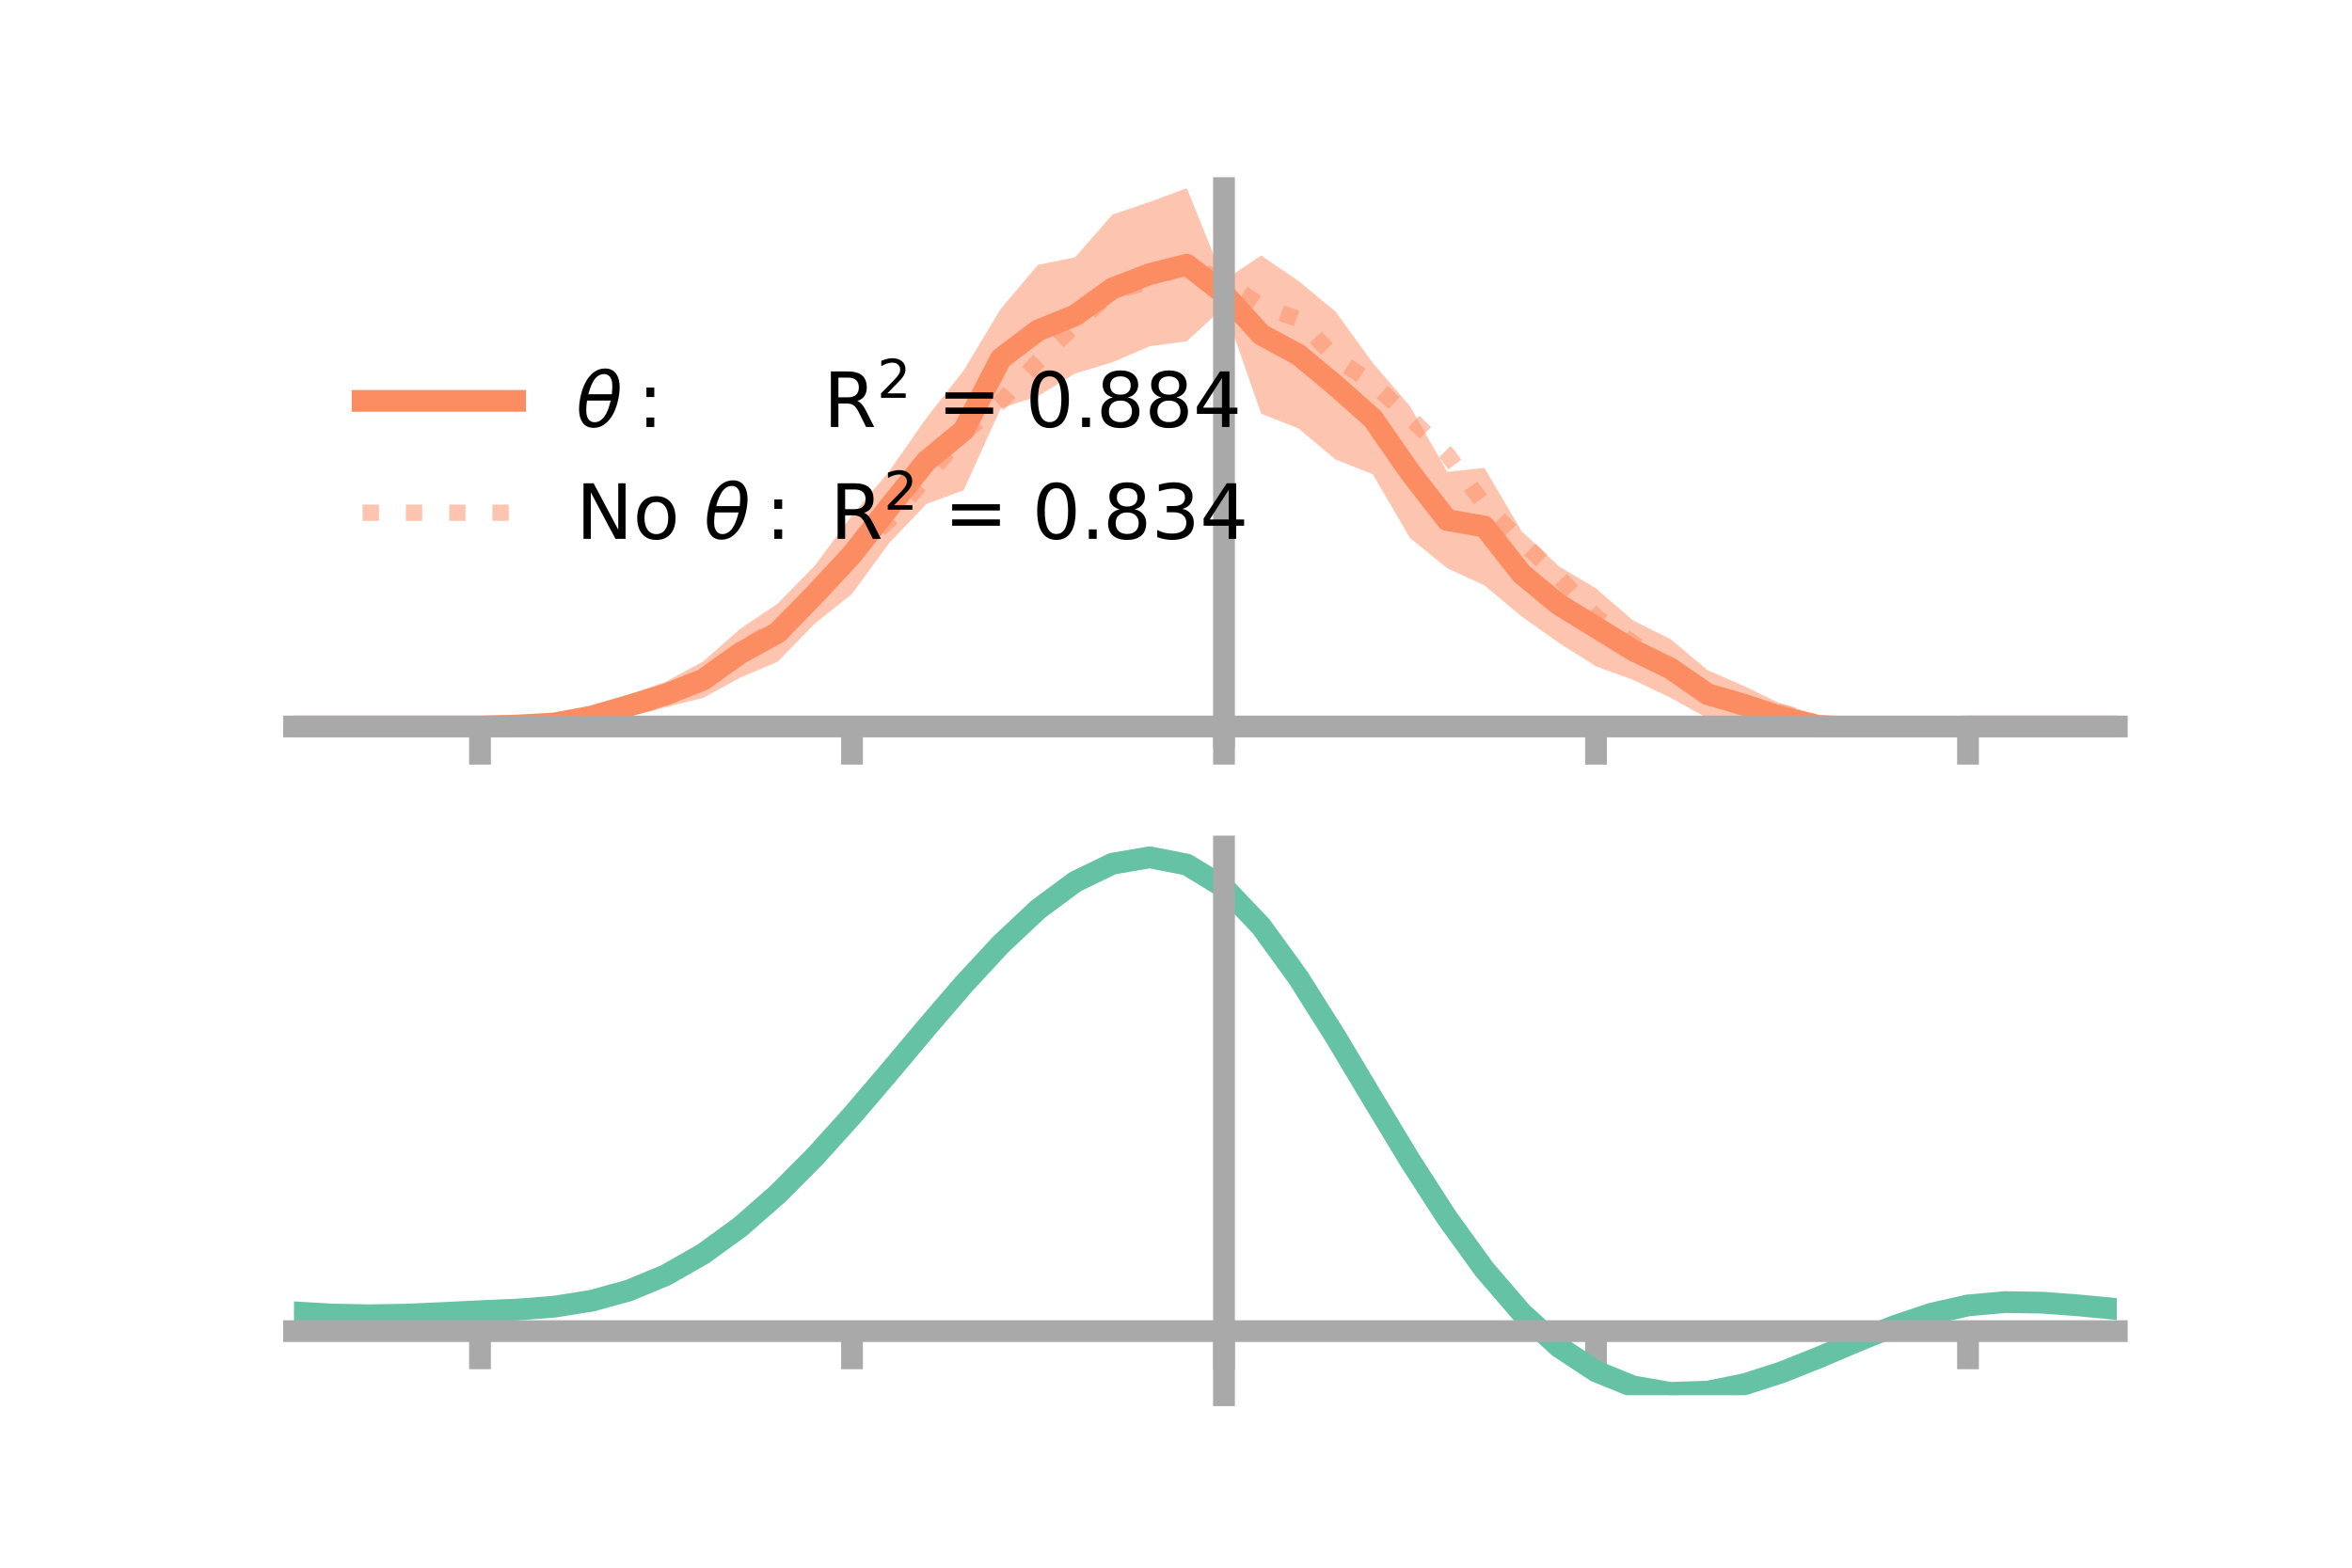 <?xml version="1.0" encoding="utf-8" standalone="no"?>
<!DOCTYPE svg PUBLIC "-//W3C//DTD SVG 1.1//EN"
  "http://www.w3.org/Graphics/SVG/1.1/DTD/svg11.dtd">
<!-- Created with matplotlib (https://matplotlib.org/) -->
<svg height="144pt" version="1.1" viewBox="0 0 216 144" width="216pt" xmlns="http://www.w3.org/2000/svg" xmlns:xlink="http://www.w3.org/1999/xlink">
 <defs>
  <style type="text/css">*{stroke-linecap:butt;stroke-linejoin:round;}</style>
 </defs>
 <g id="figure_1">
  <g id="patch_1">
   <path d="M 0 144 
L 216 144 
L 216 0 
L 0 0 
z
" style="fill:none;"/>
  </g>
  <g id="axes_1">
   <g id="patch_2">
    <path d="M 27 67.68 
L 194.4 67.68 
L 194.4 17.28 
L 27 17.28 
z
" style="fill:none;"/>
   </g>
   <g id="PolyCollection_1">
    <path clip-path="url(#p313d787641)" d="M 27 66.734 
L 27 66.734 
L 30.416 66.734 
L 33.833 66.734 
L 37.249 66.734 
L 40.665 66.734 
L 44.082 66.734 
L 47.498 66.514 
L 50.914 66.079 
L 54.331 65.09 
L 57.747 63.83 
L 61.163 62.608 
L 64.58 60.755 
L 67.996 57.749 
L 71.412 55.448 
L 74.829 51.957 
L 78.245 47.331 
L 81.661 43.294 
L 85.078 38.394 
L 88.494 34.042 
L 91.91 28.363 
L 95.327 24.327 
L 98.743 23.63 
L 102.159 19.712 
L 105.576 18.554 
L 108.992 17.28 
L 112.408 25.754 
L 115.824 23.471 
L 119.241 25.804 
L 122.657 28.624 
L 126.073 33.341 
L 129.49 37.313 
L 132.906 43.345 
L 136.322 42.974 
L 139.739 48.787 
L 143.155 52.014 
L 146.571 54.046 
L 149.988 57.009 
L 153.404 58.705 
L 156.82 61.554 
L 160.237 63.051 
L 163.653 64.703 
L 167.069 65.7 
L 170.486 66.088 
L 173.902 66.408 
L 177.318 66.665 
L 180.735 66.734 
L 184.151 66.734 
L 187.567 66.734 
L 190.984 66.734 
L 194.4 66.734 
L 194.4 66.734 
L 194.4 66.734 
L 190.984 66.734 
L 187.567 66.734 
L 184.151 66.734 
L 180.735 66.735 
L 177.318 66.918 
L 173.902 67.142 
L 170.486 67.539 
L 167.069 67.68 
L 163.653 67.091 
L 160.237 66.468 
L 156.82 65.977 
L 153.404 64.083 
L 149.988 62.456 
L 146.571 61.208 
L 143.155 59.044 
L 139.739 56.628 
L 136.322 53.764 
L 132.906 52.193 
L 129.49 49.419 
L 126.073 43.561 
L 122.657 42.209 
L 119.241 39.356 
L 115.824 37.999 
L 112.408 28.191 
L 108.992 31.35 
L 105.576 31.805 
L 102.159 33.279 
L 98.743 34.305 
L 95.327 36.377 
L 91.91 37.507 
L 88.494 45.035 
L 85.078 46.297 
L 81.661 49.879 
L 78.245 54.548 
L 74.829 57.279 
L 71.412 60.788 
L 67.996 62.233 
L 64.58 64.107 
L 61.163 64.959 
L 57.747 65.819 
L 54.331 66.547 
L 50.914 66.823 
L 47.498 66.776 
L 44.082 66.735 
L 40.665 66.734 
L 37.249 66.734 
L 33.833 66.734 
L 30.416 66.734 
L 27 66.734 
z
" style="fill:#fc8d62;fill-opacity:0.5;"/>
   </g>
   <g id="matplotlib.axis_1">
    <g id="xtick_1">
     <g id="line2d_1">
      <defs>
       <path d="M 0 0 
L 0 3.5 
" id="m54f654bad9" style="stroke:#a9a9a9;stroke-width:2;"/>
      </defs>
      <g>
       <use style="fill:#a9a9a9;stroke:#a9a9a9;stroke-width:2;" x="44.082" xlink:href="#m54f654bad9" y="66.734"/>
      </g>
     </g>
    </g>
    <g id="xtick_2">
     <g id="line2d_2">
      <g>
       <use style="fill:#a9a9a9;stroke:#a9a9a9;stroke-width:2;" x="78.245" xlink:href="#m54f654bad9" y="66.734"/>
      </g>
     </g>
    </g>
    <g id="xtick_3">
     <g id="line2d_3">
      <g>
       <use style="fill:#a9a9a9;stroke:#a9a9a9;stroke-width:2;" x="112.408" xlink:href="#m54f654bad9" y="66.734"/>
      </g>
     </g>
    </g>
    <g id="xtick_4">
     <g id="line2d_4">
      <g>
       <use style="fill:#a9a9a9;stroke:#a9a9a9;stroke-width:2;" x="146.571" xlink:href="#m54f654bad9" y="66.734"/>
      </g>
     </g>
    </g>
    <g id="xtick_5">
     <g id="line2d_5">
      <g>
       <use style="fill:#a9a9a9;stroke:#a9a9a9;stroke-width:2;" x="180.735" xlink:href="#m54f654bad9" y="66.734"/>
      </g>
     </g>
    </g>
   </g>
   <g id="matplotlib.axis_2"/>
   <g id="line2d_6">
    <path clip-path="url(#p313d787641)" d="M 27 66.734 
L 30.416 66.734 
L 33.833 66.734 
L 37.249 66.734 
L 40.665 66.734 
L 44.082 66.734 
L 47.498 66.645 
L 50.914 66.451 
L 54.331 65.818 
L 57.747 64.825 
L 61.163 63.784 
L 64.58 62.431 
L 67.996 59.991 
L 71.412 58.118 
L 74.829 54.618 
L 78.245 50.939 
L 81.661 46.587 
L 85.078 42.345 
L 88.494 39.539 
L 91.91 32.935 
L 95.327 30.352 
L 98.743 28.967 
L 102.159 26.496 
L 105.576 25.179 
L 108.992 24.315 
L 112.408 26.972 
L 115.824 30.735 
L 119.241 32.58 
L 122.657 35.416 
L 126.073 38.451 
L 129.49 43.366 
L 132.906 47.769 
L 136.322 48.369 
L 139.739 52.708 
L 143.155 55.529 
L 146.571 57.627 
L 149.988 59.732 
L 153.404 61.394 
L 156.82 63.765 
L 160.237 64.76 
L 163.653 65.897 
L 167.069 66.69 
L 170.486 66.813 
L 173.902 66.775 
L 177.318 66.792 
L 180.735 66.735 
L 184.151 66.734 
L 187.567 66.734 
L 190.984 66.734 
L 194.4 66.734 
" style="fill:none;stroke:#fc8d62;stroke-linecap:square;stroke-width:2;"/>
   </g>
   <g id="line2d_7">
    <path clip-path="url(#p313d787641)" d="M 27 66.734 
L 30.416 66.734 
L 33.833 66.734 
L 37.249 66.734 
L 40.665 66.734 
L 44.082 66.734 
L 47.498 66.665 
L 50.914 66.471 
L 54.331 65.964 
L 57.747 65.018 
L 61.163 64.214 
L 64.58 62.174 
L 67.996 59.677 
L 71.412 57.607 
L 74.829 54.566 
L 78.245 50.836 
L 81.661 47.797 
L 85.078 43.849 
L 88.494 39.813 
L 91.91 36.894 
L 95.327 33.203 
L 98.743 29.806 
L 102.159 26.812 
L 105.576 25.84 
L 108.992 24.315 
L 112.408 25.765 
L 115.824 28.113 
L 119.241 29.314 
L 122.657 32.907 
L 126.073 35.209 
L 129.49 38.387 
L 132.906 41.731 
L 136.322 46.356 
L 139.739 49.735 
L 143.155 52.999 
L 146.571 56.678 
L 149.988 59.086 
L 153.404 61.364 
L 156.82 63.727 
L 160.237 64.779 
L 163.653 65.407 
L 167.069 66.428 
L 170.486 66.648 
L 173.902 66.74 
L 177.318 66.773 
L 180.735 66.735 
L 184.151 66.734 
L 187.567 66.734 
L 190.984 66.734 
L 194.4 66.734 
" style="fill:none;stroke:#fc8d62;stroke-dasharray:1.5,2.475;stroke-dashoffset:0;stroke-opacity:0.5;stroke-width:1.5;"/>
   </g>
   <g id="patch_3">
    <path d="M 112.408 67.68 
L 112.408 17.28 
" style="fill:none;stroke:#a9a9a9;stroke-linecap:square;stroke-linejoin:miter;stroke-width:2;"/>
   </g>
   <g id="patch_4">
    <path d="M 194.4 67.68 
L 194.4 17.28 
" style="fill:none;"/>
   </g>
   <g id="patch_5">
    <path d="M 27 66.734 
L 194.4 66.734 
" style="fill:none;stroke:#a9a9a9;stroke-linecap:square;stroke-linejoin:miter;stroke-width:2;"/>
   </g>
   <g id="patch_6">
    <path d="M 27 17.28 
L 194.4 17.28 
" style="fill:none;"/>
   </g>
   <g id="legend_1">
    <g id="line2d_8">
     <path d="M 33.3 36.824 
L 47.3 36.824 
" style="fill:none;stroke:#fc8d62;stroke-linecap:square;stroke-width:2;"/>
    </g>
    <g id="line2d_9"/>
    <g id="text_1">
     <!-- $\theta:$      R$^{2}$ = 0.884 -->
     <g transform="translate(52.9 39.274)scale(0.07 -0.07)">
      <defs>
       <path d="M 45.516 34.672 
L 14.453 34.672 
Q 12.359 20.062 14.5 13.875 
Q 17.188 6.25 24.469 6.25 
Q 31.781 6.25 37.359 13.922 
Q 42.234 20.656 45.516 34.672 
z
M 47.016 42.969 
Q 48.344 56.844 46.625 61.719 
Q 43.953 69.438 36.766 69.438 
Q 29.297 69.438 23.828 61.812 
Q 19.531 55.672 16.156 42.969 
z
M 38.188 76.766 
Q 49.906 76.766 54.594 66.406 
Q 59.281 56.109 55.719 37.844 
Q 52.203 19.625 43.453 9.281 
Q 34.766 -1.125 23.047 -1.125 
Q 11.281 -1.125 6.641 9.281 
Q 2 19.625 5.516 37.844 
Q 9.078 56.109 17.719 66.406 
Q 26.422 76.766 38.188 76.766 
z
" id="DejaVuSans-Oblique-952"/>
       <path d="M 11.719 12.406 
L 22.016 12.406 
L 22.016 0 
L 11.719 0 
z
M 11.719 51.703 
L 22.016 51.703 
L 22.016 39.312 
L 11.719 39.312 
z
" id="DejaVuSans-58"/>
       <path id="DejaVuSans-32"/>
       <path d="M 44.391 34.188 
Q 47.562 33.109 50.562 29.594 
Q 53.562 26.078 56.594 19.922 
L 66.609 0 
L 56 0 
L 46.688 18.703 
Q 43.062 26.031 39.672 28.422 
Q 36.281 30.812 30.422 30.812 
L 19.672 30.812 
L 19.672 0 
L 9.812 0 
L 9.812 72.906 
L 32.078 72.906 
Q 44.578 72.906 50.734 67.672 
Q 56.891 62.453 56.891 51.906 
Q 56.891 45.016 53.688 40.469 
Q 50.484 35.938 44.391 34.188 
z
M 19.672 64.797 
L 19.672 38.922 
L 32.078 38.922 
Q 39.203 38.922 42.844 42.219 
Q 46.484 45.516 46.484 51.906 
Q 46.484 58.297 42.844 61.547 
Q 39.203 64.797 32.078 64.797 
z
" id="DejaVuSans-82"/>
       <path d="M 19.188 8.297 
L 53.609 8.297 
L 53.609 0 
L 7.328 0 
L 7.328 8.297 
Q 12.938 14.109 22.625 23.891 
Q 32.328 33.688 34.812 36.531 
Q 39.547 41.844 41.422 45.531 
Q 43.312 49.219 43.312 52.781 
Q 43.312 58.594 39.234 62.25 
Q 35.156 65.922 28.609 65.922 
Q 23.969 65.922 18.812 64.312 
Q 13.672 62.703 7.812 59.422 
L 7.812 69.391 
Q 13.766 71.781 18.938 73 
Q 24.125 74.219 28.422 74.219 
Q 39.75 74.219 46.484 68.547 
Q 53.219 62.891 53.219 53.422 
Q 53.219 48.922 51.531 44.891 
Q 49.859 40.875 45.406 35.406 
Q 44.188 33.984 37.641 27.219 
Q 31.109 20.453 19.188 8.297 
z
" id="DejaVuSans-50"/>
       <path d="M 10.594 45.406 
L 73.188 45.406 
L 73.188 37.203 
L 10.594 37.203 
z
M 10.594 25.484 
L 73.188 25.484 
L 73.188 17.188 
L 10.594 17.188 
z
" id="DejaVuSans-61"/>
       <path d="M 31.781 66.406 
Q 24.172 66.406 20.328 58.906 
Q 16.5 51.422 16.5 36.375 
Q 16.5 21.391 20.328 13.891 
Q 24.172 6.391 31.781 6.391 
Q 39.453 6.391 43.281 13.891 
Q 47.125 21.391 47.125 36.375 
Q 47.125 51.422 43.281 58.906 
Q 39.453 66.406 31.781 66.406 
z
M 31.781 74.219 
Q 44.047 74.219 50.516 64.516 
Q 56.984 54.828 56.984 36.375 
Q 56.984 17.969 50.516 8.266 
Q 44.047 -1.422 31.781 -1.422 
Q 19.531 -1.422 13.062 8.266 
Q 6.594 17.969 6.594 36.375 
Q 6.594 54.828 13.062 64.516 
Q 19.531 74.219 31.781 74.219 
z
" id="DejaVuSans-48"/>
       <path d="M 10.688 12.406 
L 21 12.406 
L 21 0 
L 10.688 0 
z
" id="DejaVuSans-46"/>
       <path d="M 31.781 34.625 
Q 24.75 34.625 20.719 30.859 
Q 16.703 27.094 16.703 20.516 
Q 16.703 13.922 20.719 10.156 
Q 24.75 6.391 31.781 6.391 
Q 38.812 6.391 42.859 10.172 
Q 46.922 13.969 46.922 20.516 
Q 46.922 27.094 42.891 30.859 
Q 38.875 34.625 31.781 34.625 
z
M 21.922 38.812 
Q 15.578 40.375 12.031 44.719 
Q 8.5 49.078 8.5 55.328 
Q 8.5 64.062 14.719 69.141 
Q 20.953 74.219 31.781 74.219 
Q 42.672 74.219 48.875 69.141 
Q 55.078 64.062 55.078 55.328 
Q 55.078 49.078 51.531 44.719 
Q 48 40.375 41.703 38.812 
Q 48.828 37.156 52.797 32.312 
Q 56.781 27.484 56.781 20.516 
Q 56.781 9.906 50.312 4.234 
Q 43.844 -1.422 31.781 -1.422 
Q 19.734 -1.422 13.25 4.234 
Q 6.781 9.906 6.781 20.516 
Q 6.781 27.484 10.781 32.312 
Q 14.797 37.156 21.922 38.812 
z
M 18.312 54.391 
Q 18.312 48.734 21.844 45.562 
Q 25.391 42.391 31.781 42.391 
Q 38.141 42.391 41.719 45.562 
Q 45.312 48.734 45.312 54.391 
Q 45.312 60.062 41.719 63.234 
Q 38.141 66.406 31.781 66.406 
Q 25.391 66.406 21.844 63.234 
Q 18.312 60.062 18.312 54.391 
z
" id="DejaVuSans-56"/>
       <path d="M 37.797 64.312 
L 12.891 25.391 
L 37.797 25.391 
z
M 35.203 72.906 
L 47.609 72.906 
L 47.609 25.391 
L 58.016 25.391 
L 58.016 17.188 
L 47.609 17.188 
L 47.609 0 
L 37.797 0 
L 37.797 17.188 
L 4.891 17.188 
L 4.891 26.703 
z
" id="DejaVuSans-52"/>
      </defs>
      <use transform="translate(0 0.766)" xlink:href="#DejaVuSans-Oblique-952"/>
      <use transform="translate(80.664 0.766)" xlink:href="#DejaVuSans-58"/>
      <use transform="translate(133.838 0.766)" xlink:href="#DejaVuSans-32"/>
      <use transform="translate(165.625 0.766)" xlink:href="#DejaVuSans-32"/>
      <use transform="translate(197.412 0.766)" xlink:href="#DejaVuSans-32"/>
      <use transform="translate(229.199 0.766)" xlink:href="#DejaVuSans-32"/>
      <use transform="translate(260.986 0.766)" xlink:href="#DejaVuSans-32"/>
      <use transform="translate(292.773 0.766)" xlink:href="#DejaVuSans-32"/>
      <use transform="translate(324.561 0.766)" xlink:href="#DejaVuSans-82"/>
      <use transform="translate(395 39.047)scale(0.7)" xlink:href="#DejaVuSans-50"/>
      <use transform="translate(442.271 0.766)" xlink:href="#DejaVuSans-32"/>
      <use transform="translate(474.058 0.766)" xlink:href="#DejaVuSans-61"/>
      <use transform="translate(557.847 0.766)" xlink:href="#DejaVuSans-32"/>
      <use transform="translate(589.634 0.766)" xlink:href="#DejaVuSans-48"/>
      <use transform="translate(653.257 0.766)" xlink:href="#DejaVuSans-46"/>
      <use transform="translate(682.419 0.766)" xlink:href="#DejaVuSans-56"/>
      <use transform="translate(746.042 0.766)" xlink:href="#DejaVuSans-56"/>
      <use transform="translate(809.665 0.766)" xlink:href="#DejaVuSans-52"/>
     </g>
    </g>
    <g id="line2d_10">
     <path d="M 33.3 47.099 
L 47.3 47.099 
" style="fill:none;stroke:#fc8d62;stroke-dasharray:1.5,2.475;stroke-dashoffset:0;stroke-opacity:0.5;stroke-width:1.5;"/>
    </g>
    <g id="line2d_11"/>
    <g id="text_2">
     <!-- No $\theta:$ R$^{2}$ = 0.834 -->
     <g transform="translate(52.9 49.549)scale(0.07 -0.07)">
      <defs>
       <path d="M 9.812 72.906 
L 23.094 72.906 
L 55.422 11.922 
L 55.422 72.906 
L 64.984 72.906 
L 64.984 0 
L 51.703 0 
L 19.391 60.984 
L 19.391 0 
L 9.812 0 
z
" id="DejaVuSans-78"/>
       <path d="M 30.609 48.391 
Q 23.391 48.391 19.188 42.75 
Q 14.984 37.109 14.984 27.297 
Q 14.984 17.484 19.156 11.844 
Q 23.344 6.203 30.609 6.203 
Q 37.797 6.203 41.984 11.859 
Q 46.188 17.531 46.188 27.297 
Q 46.188 37.016 41.984 42.703 
Q 37.797 48.391 30.609 48.391 
z
M 30.609 56 
Q 42.328 56 49.016 48.375 
Q 55.719 40.766 55.719 27.297 
Q 55.719 13.875 49.016 6.219 
Q 42.328 -1.422 30.609 -1.422 
Q 18.844 -1.422 12.172 6.219 
Q 5.516 13.875 5.516 27.297 
Q 5.516 40.766 12.172 48.375 
Q 18.844 56 30.609 56 
z
" id="DejaVuSans-111"/>
       <path d="M 40.578 39.312 
Q 47.656 37.797 51.625 33 
Q 55.609 28.219 55.609 21.188 
Q 55.609 10.406 48.188 4.484 
Q 40.766 -1.422 27.094 -1.422 
Q 22.516 -1.422 17.656 -0.516 
Q 12.797 0.391 7.625 2.203 
L 7.625 11.719 
Q 11.719 9.328 16.594 8.109 
Q 21.484 6.891 26.812 6.891 
Q 36.078 6.891 40.938 10.547 
Q 45.797 14.203 45.797 21.188 
Q 45.797 27.641 41.281 31.266 
Q 36.766 34.906 28.719 34.906 
L 20.219 34.906 
L 20.219 43.016 
L 29.109 43.016 
Q 36.375 43.016 40.234 45.922 
Q 44.094 48.828 44.094 54.297 
Q 44.094 59.906 40.109 62.906 
Q 36.141 65.922 28.719 65.922 
Q 24.656 65.922 20.016 65.031 
Q 15.375 64.156 9.812 62.312 
L 9.812 71.094 
Q 15.438 72.656 20.344 73.438 
Q 25.25 74.219 29.594 74.219 
Q 40.828 74.219 47.359 69.109 
Q 53.906 64.016 53.906 55.328 
Q 53.906 49.266 50.438 45.094 
Q 46.969 40.922 40.578 39.312 
z
" id="DejaVuSans-51"/>
      </defs>
      <use transform="translate(0 0.766)" xlink:href="#DejaVuSans-78"/>
      <use transform="translate(74.805 0.766)" xlink:href="#DejaVuSans-111"/>
      <use transform="translate(135.986 0.766)" xlink:href="#DejaVuSans-32"/>
      <use transform="translate(167.773 0.766)" xlink:href="#DejaVuSans-Oblique-952"/>
      <use transform="translate(248.438 0.766)" xlink:href="#DejaVuSans-58"/>
      <use transform="translate(301.611 0.766)" xlink:href="#DejaVuSans-32"/>
      <use transform="translate(333.398 0.766)" xlink:href="#DejaVuSans-82"/>
      <use transform="translate(403.838 39.047)scale(0.7)" xlink:href="#DejaVuSans-50"/>
      <use transform="translate(451.108 0.766)" xlink:href="#DejaVuSans-32"/>
      <use transform="translate(482.896 0.766)" xlink:href="#DejaVuSans-61"/>
      <use transform="translate(566.685 0.766)" xlink:href="#DejaVuSans-32"/>
      <use transform="translate(598.472 0.766)" xlink:href="#DejaVuSans-48"/>
      <use transform="translate(662.095 0.766)" xlink:href="#DejaVuSans-46"/>
      <use transform="translate(691.257 0.766)" xlink:href="#DejaVuSans-56"/>
      <use transform="translate(754.88 0.766)" xlink:href="#DejaVuSans-51"/>
      <use transform="translate(818.503 0.766)" xlink:href="#DejaVuSans-52"/>
     </g>
    </g>
   </g>
  </g>
  <g id="axes_2">
   <g id="patch_7">
    <path d="M 27 128.16 
L 194.4 128.16 
L 194.4 77.76 
L 27 77.76 
z
" style="fill:none;"/>
   </g>
   <g id="PolyCollection_2">
    <path clip-path="url(#p37f953f836)" d="M 27 120.585 
L 27 120.503 
L 30.416 120.714 
L 33.833 120.785 
L 37.249 120.721 
L 40.665 120.565 
L 44.082 120.387 
L 47.498 120.232 
L 50.914 119.961 
L 54.331 119.412 
L 57.747 118.461 
L 61.163 117.015 
L 64.58 115.025 
L 67.996 112.48 
L 71.412 109.414 
L 74.829 105.893 
L 78.245 102.017 
L 81.661 97.917 
L 85.078 93.747 
L 88.494 89.681 
L 91.91 85.909 
L 95.327 82.629 
L 98.743 80.045 
L 102.159 78.357 
L 105.576 77.76 
L 108.992 78.441 
L 112.408 80.566 
L 115.824 84.216 
L 119.241 89.011 
L 122.657 94.514 
L 126.073 100.318 
L 129.49 106.064 
L 132.906 111.454 
L 136.322 116.252 
L 139.739 120.291 
L 143.155 123.466 
L 146.571 125.739 
L 149.988 127.133 
L 153.404 127.722 
L 156.82 127.613 
L 160.237 126.942 
L 163.653 125.858 
L 167.069 124.521 
L 170.486 123.094 
L 173.902 121.733 
L 177.318 120.593 
L 180.735 119.822 
L 184.151 119.521 
L 187.567 119.58 
L 190.984 119.848 
L 194.4 120.19 
L 194.4 120.299 
L 194.4 120.299 
L 190.984 119.982 
L 187.567 119.733 
L 184.151 119.685 
L 180.735 119.991 
L 177.318 120.773 
L 173.902 121.944 
L 170.486 123.353 
L 167.069 124.836 
L 163.653 126.224 
L 160.237 127.347 
L 156.82 128.042 
L 153.404 128.16 
L 149.988 127.575 
L 146.571 126.195 
L 143.155 123.965 
L 139.739 120.877 
L 136.322 116.967 
L 132.906 112.331 
L 129.49 107.123 
L 126.073 101.567 
L 122.657 95.951 
L 119.241 90.621 
L 115.824 85.975 
L 112.408 82.44 
L 108.992 80.389 
L 105.576 79.737 
L 102.159 80.318 
L 98.743 81.946 
L 95.327 84.429 
L 91.91 87.572 
L 88.494 91.18 
L 85.078 95.06 
L 81.661 99.034 
L 78.245 102.936 
L 74.829 106.621 
L 71.412 109.969 
L 67.996 112.888 
L 64.58 115.316 
L 61.163 117.225 
L 57.747 118.624 
L 54.331 119.551 
L 50.914 120.087 
L 47.498 120.349 
L 44.082 120.493 
L 40.665 120.654 
L 37.249 120.792 
L 33.833 120.843 
L 30.416 120.775 
L 27 120.585 
z
" style="fill:#66c2a5;fill-opacity:0.5;"/>
   </g>
   <g id="matplotlib.axis_3">
    <g id="xtick_6">
     <g id="line2d_12">
      <g>
       <use style="fill:#a9a9a9;stroke:#a9a9a9;stroke-width:2;" x="44.082" xlink:href="#m54f654bad9" y="122.272"/>
      </g>
     </g>
    </g>
    <g id="xtick_7">
     <g id="line2d_13">
      <g>
       <use style="fill:#a9a9a9;stroke:#a9a9a9;stroke-width:2;" x="78.245" xlink:href="#m54f654bad9" y="122.272"/>
      </g>
     </g>
    </g>
    <g id="xtick_8">
     <g id="line2d_14">
      <g>
       <use style="fill:#a9a9a9;stroke:#a9a9a9;stroke-width:2;" x="112.408" xlink:href="#m54f654bad9" y="122.272"/>
      </g>
     </g>
    </g>
    <g id="xtick_9">
     <g id="line2d_15">
      <g>
       <use style="fill:#a9a9a9;stroke:#a9a9a9;stroke-width:2;" x="146.571" xlink:href="#m54f654bad9" y="122.272"/>
      </g>
     </g>
    </g>
    <g id="xtick_10">
     <g id="line2d_16">
      <g>
       <use style="fill:#a9a9a9;stroke:#a9a9a9;stroke-width:2;" x="180.735" xlink:href="#m54f654bad9" y="122.272"/>
      </g>
     </g>
    </g>
   </g>
   <g id="matplotlib.axis_4"/>
   <g id="line2d_17">
    <path clip-path="url(#p37f953f836)" d="M 27 120.544 
L 30.416 120.744 
L 33.833 120.814 
L 37.249 120.757 
L 40.665 120.61 
L 44.082 120.44 
L 47.498 120.291 
L 50.914 120.024 
L 54.331 119.482 
L 57.747 118.542 
L 61.163 117.12 
L 64.58 115.17 
L 67.996 112.684 
L 71.412 109.692 
L 74.829 106.257 
L 78.245 102.477 
L 81.661 98.476 
L 85.078 94.404 
L 88.494 90.43 
L 91.91 86.741 
L 95.327 83.529 
L 98.743 80.995 
L 102.159 79.337 
L 105.576 78.749 
L 108.992 79.415 
L 112.408 81.503 
L 115.824 85.096 
L 119.241 89.816 
L 122.657 95.232 
L 126.073 100.943 
L 129.49 106.594 
L 132.906 111.892 
L 136.322 116.61 
L 139.739 120.584 
L 143.155 123.715 
L 146.571 125.967 
L 149.988 127.354 
L 153.404 127.941 
L 156.82 127.828 
L 160.237 127.144 
L 163.653 126.041 
L 167.069 124.679 
L 170.486 123.223 
L 173.902 121.839 
L 177.318 120.683 
L 180.735 119.907 
L 184.151 119.603 
L 187.567 119.657 
L 190.984 119.915 
L 194.4 120.244 
" style="fill:none;stroke:#66c2a5;stroke-linecap:square;stroke-width:2;"/>
   </g>
   <g id="patch_8">
    <path d="M 112.408 128.16 
L 112.408 77.76 
" style="fill:none;stroke:#a9a9a9;stroke-linecap:square;stroke-linejoin:miter;stroke-width:2;"/>
   </g>
   <g id="patch_9">
    <path d="M 194.4 128.16 
L 194.4 77.76 
" style="fill:none;"/>
   </g>
   <g id="patch_10">
    <path d="M 27 122.272 
L 194.4 122.272 
" style="fill:none;stroke:#a9a9a9;stroke-linecap:square;stroke-linejoin:miter;stroke-width:2;"/>
   </g>
   <g id="patch_11">
    <path d="M 27 77.76 
L 194.4 77.76 
" style="fill:none;"/>
   </g>
  </g>
 </g>
 <defs>
  <clipPath id="p313d787641">
   <rect height="50.4" width="167.4" x="27" y="17.28"/>
  </clipPath>
  <clipPath id="p37f953f836">
   <rect height="50.4" width="167.4" x="27" y="77.76"/>
  </clipPath>
 </defs>
</svg>
